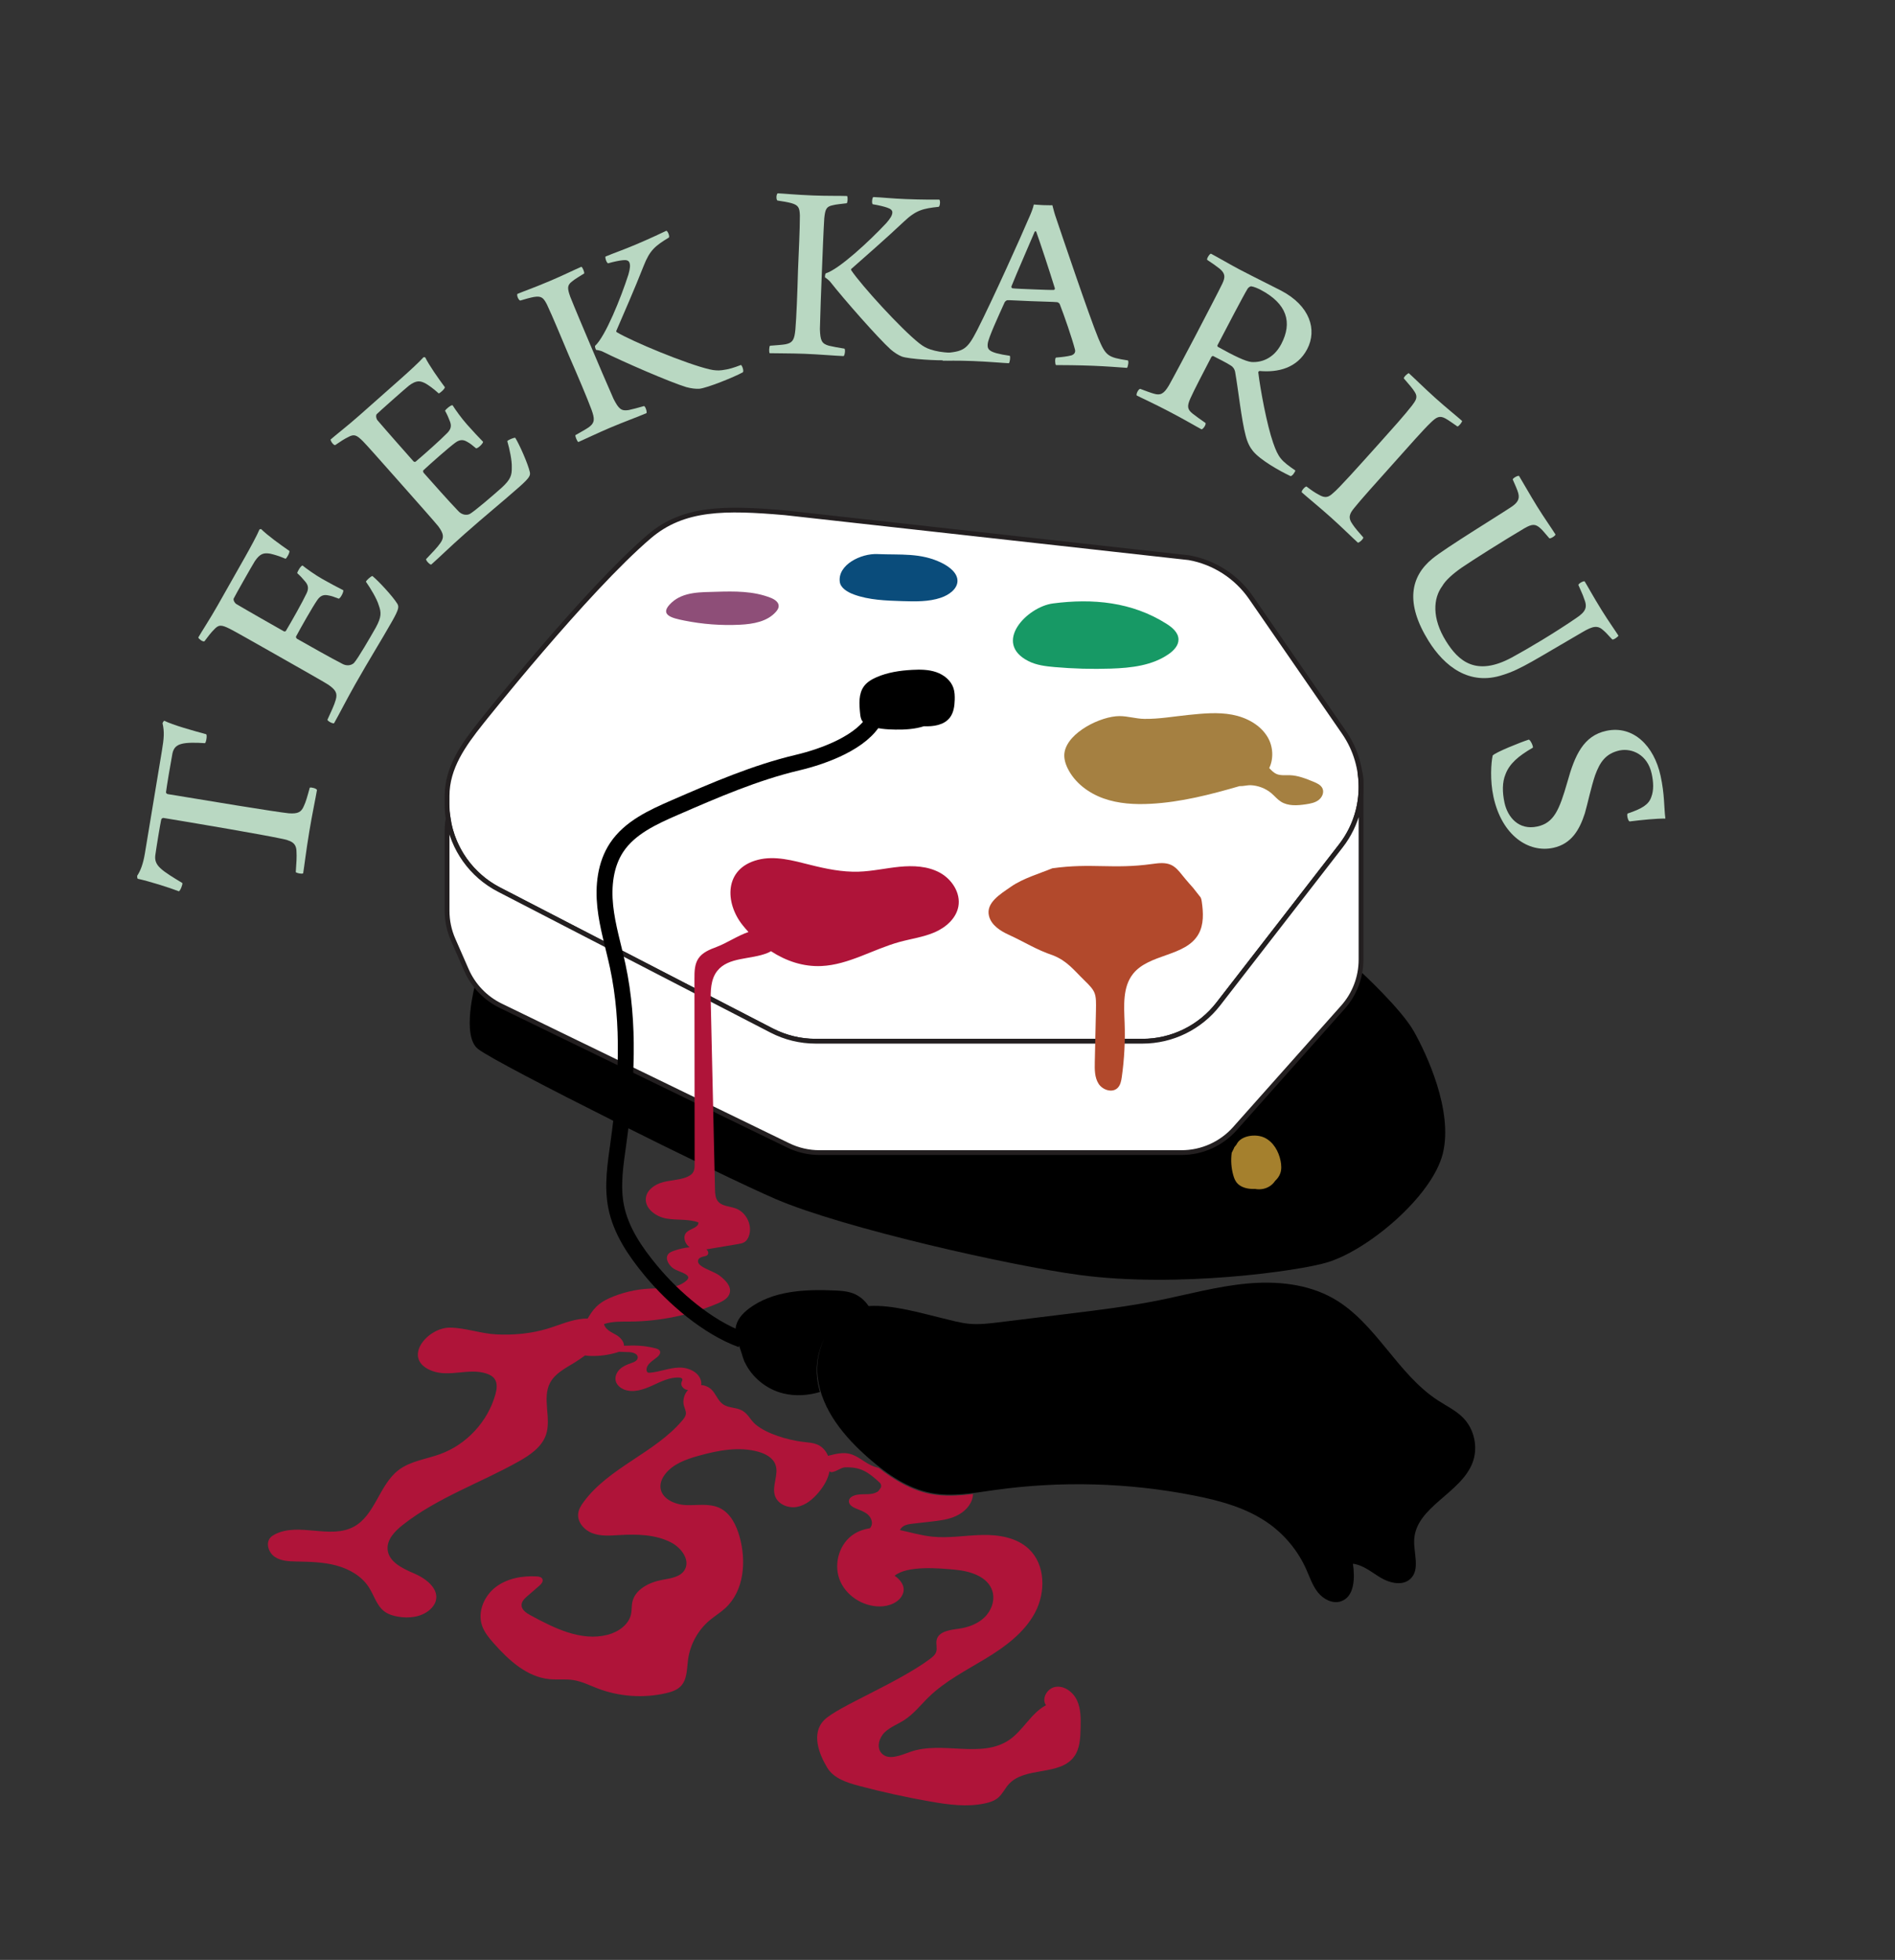 <?xml version="1.0" encoding="UTF-8" standalone="no"?>
<svg
   xmlns:dc="http://purl.org/dc/elements/1.1/"
   xmlns:cc="http://creativecommons.org/ns#"
   xmlns:rdf="http://www.w3.org/1999/02/22-rdf-syntax-ns#"
   xmlns:svg="http://www.w3.org/2000/svg"
   xmlns="http://www.w3.org/2000/svg"
   xmlns:sodipodi="http://sodipodi.sourceforge.net/DTD/sodipodi-0.dtd"
   xmlns:inkscape="http://www.inkscape.org/namespaces/inkscape"
   version="1.1"
   id="svg2"
   xml:space="preserve"
   width="1587.4"
   height="1641.307"
   viewBox="0 0 1587.4 1641.307"
   sodipodi:docname="Teekkarius-152.svg"
   inkscape:version="1.0.2-2 (e86c870879, 2021-01-15)"><rect x="0" y="0" width="1587.4" height="1641.307" fill="#333333" stroke="none"/><defs
     id="defs6"><clipPath
       clipPathUnits="userSpaceOnUse"
       id="clipPath18"><path
         d="M 0,1230.982 H 1190.551 V 0 H 0 Z"
         id="path16" /></clipPath></defs><sodipodi:namedview
     pagecolor="#002626"
     bordercolor="#666666"
     borderopacity="1"
     objecttolerance="10"
     gridtolerance="10"
     guidetolerance="10"
     inkscape:pageopacity="0"
     inkscape:pageshadow="2"
     inkscape:window-width="2560"
     inkscape:window-height="1377"
     id="namedview4"
     showgrid="false"
     inkscape:zoom="0.61414484"
     inkscape:cx="799.12375"
     inkscape:cy="830.37581"
     inkscape:window-x="1072"
     inkscape:window-y="43"
     inkscape:window-maximized="1"
     inkscape:current-layer="g10"
     inkscape:document-rotation="0" /><g
     id="g10"
     inkscape:groupmode="layer"
     inkscape:label="TPV_logot_VALMIIT"
     transform="matrix(1.333,0,0,-1.333,0,1641.307)"><g
       id="g12"><g
         id="g14"
         clip-path="url(#clipPath18)"><g
           id="g20"
           transform="translate(888.375,583.551)"><path
             d="m 0,0 c -8.07,14.211 -33.656,37.699 -33.656,37.699 l -0.005,-0.003 c -1.354,-8.395 -5.062,-16.288 -10.78,-22.713 l -67.897,-76.291 c -8.524,-9.578 -20.735,-15.057 -33.557,-15.057 h -227.491 c -6.798,0 -13.507,1.543 -19.622,4.512 l -180.693,87.744 c -6.38,3.098 -11.88,7.644 -16.116,13.209 0,0 -8.675,-32.094 1.801,-40.345 12.28,-9.672 152.564,-79.484 187.252,-94.367 42.212,-18.111 146.971,-41.769 190.866,-47.646 61.625,-8.251 137.51,2.513 155.42,7.87 25.963,7.765 66.277,41.738 72.82,68.552 C 24.885,-50.023 8.07,-14.211 0,0"
             style="fill:#000000;fill-opacity:1;fill-rule:nonzero;stroke:none"
             id="path22" /></g><g
           id="g24"
           transform="translate(302.359,777.373)"><path
             d="m 0,0 c 0,0 65.749,82.82 105.678,116.892 21.51,18.355 47.661,18.146 85.314,14.885 l 253.891,-28.246 c 15.791,-2.853 29.794,-11.88 38.912,-25.085 l 58.462,-84.669 c 14.939,-21.636 14.142,-50.456 -1.969,-71.233 l -77.075,-99.4 c -11.425,-14.735 -29.022,-23.357 -47.666,-23.357 H 210.22 c -9.636,0 -19.132,2.309 -27.692,6.733 l -171.315,88.534 c -20.039,10.356 -32.625,31.028 -32.625,53.585 v 5.267 C -21.412,-28.325 -11.088,-13.951 0,0"
             style="fill:#ffffff;fill-opacity:1;fill-rule:nonzero;stroke:none"
             id="path26" /></g><g
           id="g28"
           transform="translate(302.359,777.373)"><path
             d="m 0,0 c 0,0 65.749,82.82 105.678,116.892 21.51,18.355 47.661,18.146 85.314,14.885 l 253.891,-28.246 c 15.791,-2.853 29.794,-11.88 38.912,-25.085 l 58.462,-84.669 c 14.939,-21.636 14.142,-50.456 -1.969,-71.233 l -77.075,-99.4 c -11.425,-14.735 -29.022,-23.357 -47.666,-23.357 H 210.22 c -9.636,0 -19.132,2.309 -27.692,6.733 l -171.315,88.534 c -20.039,10.356 -32.625,31.028 -32.625,53.585 v 5.267 C -21.412,-28.325 -11.088,-13.951 0,0 Z"
             style="fill:none;stroke:#231f20;stroke-width:3;stroke-linecap:butt;stroke-linejoin:miter;stroke-miterlimit:10;stroke-dasharray:none;stroke-opacity:1"
             id="path30" /></g><g
           id="g32"
           transform="translate(919.644,340.391)"><path
             d="m 0,0 c -4.506,4.678 -10.52,7.534 -15.967,11.071 -25.826,16.768 -39.042,48.923 -65.823,64.119 -16.33,9.266 -35.97,11.06 -54.662,9.29 -18.693,-1.77 -36.886,-6.853 -55.295,-10.548 -18.738,-3.762 -37.73,-6.09 -56.7,-8.415 -14.534,-1.781 -29.068,-3.562 -43.602,-5.343 -6.012,-0.737 -12.075,-1.475 -18.11,-0.962 -5.956,0.506 -11.731,2.218 -17.547,3.599 -11.85,2.815 -31.252,8.647 -46.09,7.566 -2.433,3.601 -5.77,6.495 -9.882,8.021 -3.686,1.368 -7.68,1.613 -11.608,1.786 -18.707,0.821 -38.882,-0.148 -53.81,-11.453 -4.025,-3.049 -7.723,-7.166 -8.26,-12.187 -0.354,-3.302 0.704,-6.573 1.748,-9.725 0.721,-2.178 1.443,-4.357 2.164,-6.535 0.331,-1.281 0.748,-2.536 1.245,-3.761 0.22,-0.663 0.439,-1.326 0.659,-1.989 l -0.233,0.986 c 4.372,-9.779 13.805,-17.461 24.379,-20.028 7.607,-1.846 15.543,-1.328 23.054,0.909 -0.832,2.857 -1.45,5.785 -1.807,8.788 -0.976,8.194 0.675,17.138 4.536,24.872 -3.641,-7.588 -5.18,-16.272 -4.23,-24.246 2.45,-20.588 16.829,-37.762 32.491,-51.347 11.352,-9.845 24.222,-18.755 38.985,-21.554 13.18,-2.499 26.714,0.066 40,1.922 41.441,5.792 83.846,4.622 124.906,-3.445 16.699,-3.281 33.596,-7.886 47.414,-17.822 10.021,-7.205 18.096,-17.088 23.161,-28.343 2.264,-5.032 3.989,-10.418 7.432,-14.73 3.442,-4.312 9.257,-7.365 14.486,-5.604 8.542,2.877 8.851,14.694 7.516,23.608 6.598,-0.789 11.908,-5.531 17.643,-8.889 5.734,-3.358 13.728,-5.14 18.533,-0.551 6.132,5.858 1.932,15.986 2.324,24.457 0.96,20.73 29.314,29.087 36.681,48.487 C 9.299,-18.599 6.974,-7.239 0,0"
             style="fill:#000000;fill-opacity:1;fill-rule:nonzero;stroke:none"
             id="path34" /></g><g
           id="g36"
           transform="translate(831.114,735.866)"><path
             d="m 0,0 c -0.958,2.249 -3.432,3.376 -5.695,4.302 -4.795,1.963 -9.719,3.955 -14.898,4.116 -2.865,0.088 -5.881,-0.364 -8.487,0.829 -1.751,0.802 -3.072,2.238 -4.422,3.642 2.826,5.856 2.458,13.433 -0.864,19.202 -4.566,7.931 -13.421,12.639 -22.414,14.336 -8.993,1.697 -18.249,0.782 -27.354,-0.138 -9.195,-0.929 -18.672,-2.643 -27.923,-2.496 -5.271,0.084 -10.399,1.776 -15.645,1.751 -11.55,-0.056 -32.097,-10.042 -34.408,-22.568 -0.642,-3.483 0.38,-7.081 1.937,-10.262 4.409,-9.009 13.035,-15.484 22.477,-18.866 9.443,-3.383 19.68,-3.936 29.696,-3.401 18.987,1.014 37.541,5.787 55.817,11.1 2.271,-0.104 5.137,0.661 6.843,0.594 4.827,-0.191 9.618,-1.993 13.288,-5.151 1.98,-1.703 3.661,-3.774 5.861,-5.18 4.548,-2.908 10.405,-2.472 15.743,-1.671 2.752,0.413 5.602,0.94 7.85,2.581 C -0.351,-5.64 1.091,-2.56 0,0"
             style="fill:#a58041;fill-opacity:1;fill-rule:nonzero;stroke:none"
             id="path38" /></g><g
           id="g40"
           transform="translate(733.004,839.431)"><path
             d="m 0,0 c 3.679,-2.324 7.564,-5.572 7.58,-9.924 0.014,-3.757 -2.93,-6.852 -6,-9.02 -10.387,-7.334 -23.727,-8.818 -36.435,-9.242 -11.829,-0.394 -23.681,-0.07 -35.47,0.969 -5.599,0.493 -11.32,1.186 -16.34,3.713 -22.71,11.432 -1.063,34.12 15.383,36.261 C -46.32,16.008 -21.741,13.733 0,0"
             style="fill:#179965;fill-opacity:1;fill-rule:nonzero;stroke:none"
             id="path42" /></g><g
           id="g44"
           transform="translate(484.361,855.704)"><path
             d="M 0,0 C 2.384,-0.949 5.043,-2.652 4.977,-5.217 4.944,-6.512 4.184,-7.673 3.34,-8.655 c -5.395,-6.282 -14.419,-7.826 -22.689,-8.237 -11.728,-0.583 -23.529,0.304 -35.04,2.628 -7.723,1.559 -16.394,3.525 -7.853,11.345 7.513,6.878 18.442,6.431 27.93,6.728 C -22.807,4.17 -10.877,4.328 0,0"
             style="fill:#8e4e78;fill-opacity:1;fill-rule:nonzero;stroke:none"
             id="path46" /></g><g
           id="g48"
           transform="translate(591.739,877.678)"><path
             d="m 0,0 c 5.109,-2.508 10.155,-6.546 9.945,-11.595 -0.2,-4.816 -5.208,-8.529 -10.425,-10.308 -7.635,-2.603 -16.121,-2.386 -24.331,-2.131 -10.271,0.319 -20.811,0.687 -30.269,4.139 -4.168,1.52 -8.464,4.159 -8.939,8.025 -1.306,10.633 13.223,17.86 23.683,17.393 C -25.943,4.879 -13.213,6.486 0,0"
             style="fill:#0a4c7b;fill-opacity:1;fill-rule:nonzero;stroke:none"
             id="path50" /></g><g
           id="g52"
           transform="translate(599.162,799.034)"><path
             d="m 0,0 c -1.602,4.82 -5.997,8.326 -10.799,9.984 -4.801,1.657 -10,1.709 -15.072,1.439 -7.683,-0.41 -15.434,-1.548 -22.484,-4.629 -3.01,-1.314 -5.953,-3.05 -7.892,-5.7 -3.425,-4.683 -3.006,-11.046 -2.438,-16.819 0.17,-1.728 0.371,-3.541 1.37,-4.961 0.914,-1.297 2.377,-2.089 3.841,-2.701 5.342,-2.231 11.256,-2.624 17.045,-2.715 5.948,-0.093 12.289,0.292 17.903,2.106 5.957,-0.276 12.639,0.706 16.266,5.423 2.389,3.108 2.946,7.232 3.059,11.151 C 0.871,-4.922 0.789,-2.374 0,0"
             style="fill:#000000;fill-opacity:1;fill-rule:nonzero;stroke:none"
             id="path54" /></g><g
           id="g56"
           transform="translate(854.621,745.829)"><path
             d="m 0,0 c 2.386,-15.934 -1.634,-32.578 -11.973,-45.912 l -77.075,-99.4 c -11.425,-14.735 -29.022,-23.357 -47.667,-23.357 h -205.327 c -9.636,0 -19.131,2.309 -27.692,6.733 l -171.315,88.534 c -17.349,8.966 -29.104,25.665 -31.95,44.625 -0.444,-2.539 -0.675,-5.125 -0.675,-7.732 v -50.243 c 0,-6.208 1.287,-12.349 3.779,-18.035 l 8.428,-19.226 c 4.287,-9.778 11.916,-17.71 21.52,-22.374 l 180.693,-87.744 c 6.115,-2.97 12.824,-4.512 19.622,-4.512 h 227.491 c 12.822,0 25.033,5.479 33.557,15.057 l 67.897,76.291 c 7.32,8.226 11.364,18.853 11.364,29.865 V -5.922 C 0.677,-3.301 0.444,-1.406 0,0"
             style="fill:#ffffff;fill-opacity:1;fill-rule:nonzero;stroke:none"
             id="path58" /></g><g
           id="g60"
           transform="translate(854.621,745.829)"><path
             d="m 0,0 c 2.386,-15.934 -1.634,-32.578 -11.973,-45.912 l -77.075,-99.4 c -11.425,-14.735 -29.022,-23.357 -47.667,-23.357 h -205.327 c -9.636,0 -19.131,2.309 -27.692,6.733 l -171.315,88.534 c -17.349,8.966 -29.104,25.665 -31.95,44.625 -0.444,-2.539 -0.675,-5.125 -0.675,-7.732 v -50.243 c 0,-6.208 1.287,-12.349 3.779,-18.035 l 8.428,-19.226 c 4.287,-9.778 11.916,-17.71 21.52,-22.374 l 180.693,-87.744 c 6.115,-2.97 12.824,-4.512 19.622,-4.512 h 227.491 c 12.822,0 25.033,5.479 33.557,15.057 l 67.897,76.291 c 7.32,8.226 11.364,18.853 11.364,29.865 V -5.922 C 0.677,-3.301 0.444,-1.406 0,0 Z"
             style="fill:none;stroke:#231f20;stroke-width:3;stroke-linecap:butt;stroke-linejoin:miter;stroke-miterlimit:10;stroke-dasharray:none;stroke-opacity:1"
             id="path62" /></g><g
           id="g64"
           transform="translate(676.87,162.918)"><path
             d="m 0,0 c -2.427,5.36 -8.159,9.711 -13.927,8.553 -4.955,-0.995 -8.575,-7.351 -5.626,-11.456 -9.437,-5.008 -14.355,-15.889 -23.208,-21.868 -17.497,-11.818 -42.063,-0.392 -61.977,-7.41 -6.128,-2.16 -13.891,-5.684 -18.208,-0.827 -3.245,3.649 -1.474,9.698 2.041,13.087 3.516,3.388 8.285,5.096 12.383,7.752 5.916,3.835 10.306,9.555 15.364,14.466 10.304,10.004 23.332,16.608 35.616,24.049 12.284,7.441 24.407,16.31 31.141,28.995 6.734,12.685 6.54,30.04 -3.904,39.898 -7.602,7.176 -18.812,9.025 -29.264,8.813 -10.452,-0.213 -20.906,-2.136 -31.306,-1.082 -6.929,0.702 -13.645,2.701 -20.458,4.156 0.464,0.984 1.251,1.854 2.179,2.429 1.799,1.114 3.98,1.379 6.084,1.618 3.675,0.417 7.351,0.834 11.027,1.251 5.487,0.623 11.084,1.275 16.094,3.599 5.01,2.324 9.421,6.652 10.368,12.092 0.098,0.561 0.15,1.118 0.171,1.672 -8.868,-1.111 -17.755,-1.681 -26.487,-0.026 -12.116,2.298 -22.955,8.712 -32.727,16.38 -1.761,0.425 -3.48,1.01 -5.133,1.818 -4.543,2.221 -8.4,5.966 -13.325,7.117 -4.221,0.987 -8.62,-0.082 -12.822,-1.146 -0.203,-0.052 -0.408,-0.109 -0.612,-0.173 -1.206,2.905 -3.254,5.397 -6.065,6.787 -3.029,1.497 -6.523,1.602 -9.876,2.019 -9.147,1.138 -22.474,4.889 -29.663,10.982 -3.2,2.713 -4.431,6.347 -8.18,8.566 -3.891,2.304 -8.93,1.45 -12.63,4.356 -2.96,2.327 -4.133,6.304 -6.828,8.932 -1.753,1.709 -4.14,2.676 -6.578,2.847 0.253,0.56 0.238,1.203 0.152,1.811 -0.862,6.084 -7.953,9.368 -14.095,9.165 -6.141,-0.204 -11.997,-2.715 -18.119,-3.243 -0.49,-0.042 -1.018,-0.063 -1.437,0.197 -0.55,0.341 -0.733,1.062 -0.727,1.709 0.034,3.635 4.004,5.675 6.803,7.995 1.14,0.946 2.228,2.466 1.576,3.797 -0.449,0.917 -1.536,1.297 -2.523,1.563 -5.792,1.558 -11.732,2.048 -17.709,1.732 -0.246,-0.013 -1.153,0.007 -2.339,-0.009 0.094,2.54 -2.273,5.253 -4.727,6.666 -3.112,1.792 -6.997,3.418 -7.805,6.917 5.135,1.766 10.706,1.523 16.136,1.565 18.953,0.144 37.869,4.046 55.332,11.414 3.229,1.362 6.783,3.278 7.574,6.692 0.992,4.285 -2.883,8.009 -6.359,10.703 -4.442,3.442 -15.646,5.671 -13.326,10.326 1.77,2.57 5.866,1.012 6.152,3.877 0.016,0.994 -0.459,1.772 -1.194,2.363 0.695,0.1 1.387,0.209 2.068,0.324 l 17.998,3.039 c 1.308,0.221 2.651,0.454 3.786,1.142 1.655,1.003 2.636,2.845 3.141,4.713 1.774,6.566 -2.164,14.164 -8.553,16.499 -3.868,1.413 -8.704,1.309 -11.233,4.559 -1.602,2.058 -1.728,4.865 -1.787,7.473 -0.888,39.247 -1.776,78.494 -2.663,117.742 -0.153,6.733 -0.118,14.065 4.031,19.371 7.031,8.993 21.012,7.026 31.586,11.325 0.766,0.312 1.524,0.677 2.216,1.128 9.417,-6.143 20.265,-9.861 31.753,-9.319 17.155,0.81 32.475,10.578 49.037,15.125 7.375,2.025 15.076,3.034 22.094,6.073 7.019,3.04 13.519,8.703 14.892,16.227 1.552,8.506 -4.103,17.135 -11.706,21.254 -7.603,4.12 -16.682,4.513 -25.288,3.672 -8.606,-0.841 -17.101,-2.816 -25.743,-3.081 -10.271,-0.316 -20.457,1.792 -30.422,4.297 -10.802,2.717 -22.103,5.927 -32.888,3.143 -21.27,-5.49 -20.73,-26.976 -9.591,-40.967 1.188,-1.491 2.436,-2.948 3.737,-4.364 -6.61,-2.223 -13.66,-6.987 -20.023,-9.373 -4.327,-1.622 -8.941,-3.465 -11.488,-7.322 -2.369,-3.588 -2.444,-8.168 -2.44,-12.468 0.04,-38.892 0.08,-77.785 0.12,-116.677 0.002,-1.643 -0.014,-3.361 -0.781,-4.814 -0.944,-1.789 -2.857,-2.846 -4.76,-3.533 -4.698,-1.697 -9.834,-1.736 -14.646,-3.076 -4.812,-1.341 -9.693,-4.634 -10.43,-9.575 -1.003,-6.718 6.132,-11.981 12.819,-13.177 6.687,-1.196 13.782,-0.109 20.167,-2.426 0.115,-3.422 -5.079,-3.817 -7.483,-6.255 -2.573,-2.61 -1.059,-7.246 1.973,-9.36 -3.518,-0.35 -6.993,-1.142 -10.307,-2.374 -1.109,-0.412 -2.242,-0.901 -3.018,-1.794 -2.454,-2.823 0.206,-7.242 3.331,-9.299 3.125,-2.056 11.841,-3.643 8.3,-7.183 -5.949,-5.62 -15.192,-4.941 -23.367,-5.323 -8.828,-0.413 -17.575,-2.503 -25.637,-6.125 -6.842,-3.073 -10.01,-6.842 -13.391,-12.728 -0.974,0.032 -1.952,0.005 -2.914,-0.078 -7.641,-0.653 -14.765,-3.946 -22.101,-6.18 -10.413,-3.171 -21.363,-4.178 -32.209,-3.671 -9.789,0.457 -19.578,4.158 -29.227,4.267 -14.501,0.163 -30.802,-19.842 -11.266,-27.206 5.382,-2.028 11.342,-1.55 17.066,-0.989 5.725,0.56 11.653,1.152 17.106,-0.677 1.998,-0.67 3.967,-1.725 5.145,-3.471 1.841,-2.73 1.316,-6.378 0.438,-9.551 -4.717,-17.043 -18.028,-31.468 -34.638,-37.537 -8.86,-3.237 -18.78,-4.353 -26.269,-10.089 -12.156,-9.313 -14.665,-28.375 -28.165,-35.603 -14.834,-7.943 -34.546,2.977 -49.497,-4.743 -1.047,-0.541 -2.066,-1.18 -2.85,-2.06 -3.119,-3.504 -1.118,-9.487 2.776,-12.103 3.894,-2.616 8.874,-2.807 13.564,-2.902 8.407,-0.17 16.913,-0.324 25.036,-2.496 8.123,-2.173 15.957,-6.611 20.511,-13.679 3.301,-5.123 4.93,-11.597 9.817,-15.237 2.4,-1.788 5.354,-2.679 8.3,-3.206 7.034,-1.258 14.897,-0.382 20.251,4.35 1.694,1.497 3.107,3.387 3.7,5.567 2.082,7.662 -6.136,13.973 -13.427,17.114 -7.292,3.141 -16.108,7.162 -16.845,15.067 -0.581,6.245 4.447,11.5 9.368,15.389 21.79,17.218 48.716,26.369 72.935,39.961 7.145,4.009 14.549,9 17.204,16.75 3.575,10.44 -2.579,22.845 2.544,32.619 3.144,5.998 9.671,9.232 15.437,12.785 2.249,1.386 4.433,2.879 6.549,4.462 1.273,-0.206 2.574,-0.293 3.86,-0.32 5.361,-0.114 10.739,0.595 15.888,2.093 0.53,0.154 1.068,0.329 1.586,0.542 2.065,-0.071 4.13,-0.142 6.194,-0.212 2.467,-0.084 5.762,-1.012 5.608,-3.476 -0.117,-1.896 -2.296,-2.834 -4.098,-3.438 -2.565,-0.86 -5.138,-1.926 -7.11,-3.779 -1.971,-1.853 -3.247,-4.645 -2.662,-7.286 0.596,-2.688 2.979,-4.683 5.565,-5.626 5.651,-2.061 11.914,0.065 17.388,2.559 5.473,2.495 11.114,5.448 17.115,5.039 0.722,-0.049 1.58,-0.254 1.816,-0.938 0.225,-0.65 -0.253,-1.306 -0.494,-1.95 -0.78,-2.091 1.187,-4.386 3.376,-4.817 0.233,-0.045 0.466,-0.069 0.698,-0.088 -2.457,-2.646 -3.532,-6.598 -2.521,-10.086 0.469,-1.617 1.34,-3.193 1.184,-4.869 -0.145,-1.555 -1.152,-2.88 -2.16,-4.073 -17.399,-20.602 -46.104,-29.551 -62.076,-51.277 -1.59,-2.163 -3.073,-4.532 -3.418,-7.193 -0.717,-5.528 3.836,-10.62 9.07,-12.535 5.234,-1.914 10.992,-1.446 16.556,-1.121 11.256,0.656 23.085,0.489 33.04,-4.803 6.24,-3.318 11.825,-10.955 8.223,-17.036 -2.696,-4.553 -8.8,-5.318 -14.005,-6.272 -8.267,-1.515 -17.328,-5.994 -18.939,-14.243 -0.453,-2.319 -0.253,-4.727 -0.7,-7.047 -1.33,-6.899 -8.1,-11.534 -14.908,-13.272 -16.532,-4.22 -33.388,4.185 -48.383,12.325 -2.634,1.43 -5.633,3.453 -5.571,6.449 0.048,2.29 1.919,4.072 3.651,5.571 2.486,2.153 4.972,4.305 7.458,6.457 1.283,1.111 2.697,2.743 1.994,4.288 -0.579,1.272 -2.228,1.563 -3.624,1.636 -9.086,0.479 -18.637,-1.245 -25.839,-6.805 -7.203,-5.56 -11.41,-15.519 -8.459,-24.126 1.437,-4.193 4.349,-7.696 7.281,-11.02 9.433,-10.698 20.899,-21.233 35.095,-22.61 4.981,-0.484 10.045,0.21 14.988,-0.567 5.328,-0.837 10.224,-3.331 15.263,-5.255 13.606,-5.194 28.762,-6.249 42.956,-2.989 3.399,0.78 6.903,1.896 9.317,4.413 4.059,4.232 3.771,10.824 4.545,16.638 1.269,9.54 6.212,18.543 13.58,24.735 3.171,2.665 6.757,4.818 9.81,7.617 11.85,10.865 13.348,29.428 8.999,44.906 -2.046,7.284 -5.716,14.823 -12.556,18.055 -6.479,3.063 -14.068,1.506 -21.229,1.804 -7.161,0.298 -15.567,4.163 -15.947,11.319 -0.158,2.952 1.17,5.815 2.98,8.152 5.022,6.485 13.314,9.377 21.218,11.567 12.134,3.362 25.081,5.841 37.219,2.492 4.497,-1.242 9.165,-3.67 10.821,-8.032 2.363,-6.226 -2.413,-13.424 -0.244,-19.722 1.828,-5.308 8.299,-7.946 13.817,-6.912 5.519,1.034 10.098,4.904 13.682,9.226 3.185,3.84 5.858,8.313 6.759,13.181 0.109,-0.106 0.203,-0.208 0.319,-0.317 2.018,-1.213 6.84,2.659 9.193,2.747 10.051,0.377 14.77,-2.864 22.136,-9.712 0.603,-0.56 0.99,-1.704 0.711,-2.702 -0.123,-0.441 -1.673,-2.608 -2.067,-2.842 -4.076,-2.422 -7.987,-1.193 -12.674,-1.91 -2.405,-0.368 -5.281,-1.535 -5.442,-3.962 -0.15,-2.279 2.236,-3.824 4.351,-4.688 2.623,-1.071 5.412,-1.954 7.54,-3.825 2.127,-1.872 3.392,-5.115 2.025,-7.596 -0.207,-0.375 -0.47,-0.703 -0.754,-1.015 -3.521,-0.56 -6.898,-1.685 -9.924,-3.6 -9.122,-5.777 -12.94,-18.393 -9.15,-28.503 3.791,-10.111 14.449,-17.015 25.246,-17.019 5.949,-0.002 12.576,2.548 14.653,8.122 1.71,4.586 -1.764,8.834 -5.254,11.165 8.062,6.607 28.357,4.713 38.31,3.759 9.392,-0.901 20.254,-4.319 23.097,-13.316 1.829,-5.788 -0.553,-12.357 -4.914,-16.579 -4.363,-4.222 -10.39,-6.359 -16.404,-7.181 -5.452,-0.744 -12.516,-1.676 -13.689,-7.051 -0.531,-2.437 0.502,-5.064 -0.27,-7.436 -0.64,-1.967 -2.383,-3.338 -4.045,-4.57 -20.545,-15.222 -57.953,-29.902 -66.3,-38.249 -8.347,-8.347 -3.382,-21.242 1.85,-29.94 4.023,-6.688 12.224,-9.374 19.766,-11.378 14.847,-3.944 29.864,-7.248 44.995,-9.899 11.396,-1.996 23.157,-3.615 34.463,-1.157 2.913,0.634 5.852,1.579 8.137,3.495 2.769,2.323 4.276,5.807 6.693,8.494 10.156,11.29 31.922,5.066 41.002,17.237 3.741,5.014 4.031,11.718 4.174,17.973 C 2.337,-11.472 2.426,-5.36 0,0"
             style="fill:#af1439;fill-opacity:1;fill-rule:nonzero;stroke:none"
             id="path66" /></g><g
           id="g68"
           transform="translate(549.926,780.14)"><path
             d="m 0,0 c -7.697,-15.055 -32.16,-24.022 -48.614,-27.914 -26.707,-6.316 -52.04,-17.31 -77.209,-28.249 -13.778,-5.988 -28.321,-12.601 -36.615,-25.126 -7.069,-10.676 -8.486,-24.23 -7.146,-36.964 1.34,-12.735 5.188,-25.051 7.862,-37.574 7.769,-36.393 5.541,-74.204 0.424,-111.063 -1.835,-13.222 -4.033,-26.716 -1.486,-39.819 2.945,-15.15 11.981,-28.386 21.818,-40.279 14.326,-17.321 35.802,-35.745 56.917,-43.455"
             style="fill:none;stroke:#000000;stroke-width:10;stroke-linecap:butt;stroke-linejoin:miter;stroke-miterlimit:10;stroke-dasharray:none;stroke-opacity:1"
             id="path70" /></g><g
           id="g72"
           transform="translate(804.743,501.974)"><path
             d="m 0,0 c -1.194,5.996 -4.541,11.901 -10.047,14.56 -5.505,2.658 -14.904,1.431 -17.553,-4.079 -0.429,-0.892 -1.513,-1.558 -1.702,-2.524 l -1.413,-2.853 c -0.643,-4.687 -0.309,-9.506 0.974,-14.059 0.458,-1.627 1.052,-3.251 2.09,-4.585 1.996,-2.568 5.359,-3.704 8.597,-4.01 0.988,-0.093 1.982,-0.096 2.976,-0.053 3.393,-0.691 7.102,0.048 9.89,2.131 1.084,0.81 2.007,1.808 2.763,2.923 1.413,1.325 2.589,2.91 3.23,4.729 C 0.683,-5.33 0.516,-2.588 0,0"
             style="fill:#a5802d;fill-opacity:1;fill-rule:nonzero;stroke:none"
             id="path74" /></g><g
           id="g76"
           transform="translate(755.183,664.984)"><path
             d="M 0,0 C -0.177,1.2 -0.421,2.496 -1.318,3.312 L -5.4,8.501 c 0,0 -4.058,4.497 -6.905,8.068 -1.947,2.44 -3.992,4.961 -6.808,6.306 -3.64,1.738 -7.905,1.221 -11.899,0.665 -24.965,-3.474 -37.919,0.746 -62.884,-2.728 -7.862,-3.261 -18.318,-6.267 -25.828,-11.468 -6.998,-4.846 -15.999,-10.22 -13.956,-18.483 1.435,-5.803 7.134,-9.416 12.573,-11.894 10.079,-4.592 16.98,-9.256 27.664,-12.854 8.977,-3.564 13.14,-9.336 19.671,-15.679 7.362,-7.152 7.529,-8.257 7.293,-19.404 -0.225,-10.67 -0.48,-21.338 -0.72,-32.007 -0.105,-4.66 -0.128,-9.631 2.379,-13.56 2.507,-3.93 8.564,-5.922 11.917,-2.684 1.825,1.763 2.324,4.457 2.679,6.97 1.59,11.257 2.182,22.656 1.766,34.017 -0.389,10.637 -1.324,22.418 5.301,30.748 10.164,12.78 32.999,10.7 41.093,24.881 C 1.424,-14.494 1.028,-6.961 0,0"
             style="fill:#b2492c;fill-opacity:1;fill-rule:nonzero;stroke:none"
             id="path78" /></g></g></g><g
       aria-label="T"
       transform="matrix(0.164,0.989,0.906,-0.15,185.454,655.128)"
       id="text82"
       style="font-variant:normal;font-weight:normal;font-stretch:normal;font-size:176.493px;font-family:'Arno Pro';-inkscape-font-specification:ArnoPro-Regular;writing-mode:lr-tb;fill:#b9d8c2;fill-opacity:1;fill-rule:nonzero;stroke:none"><path
         d="M 81.54,-4.589 C 75.363,-5.295 72.362,-5.648 69.538,-6.53 65.479,-7.589 64.067,-9.707 63.537,-15.884 63.008,-24.886 63.008,-73.774 63.008,-99.719 c 0,-0.529 0.353,-1.235 0.882,-1.412 4.059,-0.176 16.414,-0.176 24.709,0 3.353,0.176 5.471,1.588 6.883,5.118 1.412,3.353 2.294,9.531 2.824,15.708 0.529,0.706 5.118,0.706 5.648,-0.176 0.882,-9.531 2.294,-23.65 4.059,-29.827 -0.176,-0.353 -1.235,-0.882 -1.765,-0.882 -5.118,2.294 -9.001,2.647 -17.12,2.647 H 23.827 c -6.53,0 -11.119,-1.059 -14.296,-2.647 -0.353,-0.176 -1.941,0.353 -1.941,0.706 -0.353,7.589 -2.118,21.709 -3.53,29.121 0.353,0.882 4.765,1.941 5.471,1.412 2.471,-6.707 4.765,-13.06 6.883,-16.414 2.118,-3.53 4.412,-4.765 7.413,-4.942 6.707,-0.176 19.767,-0.176 22.768,0 0.529,0 1.235,0.706 1.235,1.412 0,29.298 -0.176,67.067 -0.706,80.834 -0.176,8.119 -1.059,11.649 -6.707,12.707 -2.647,0.706 -7.06,1.235 -12.531,1.765 -0.529,0.706 -0.706,4.236 0,5.118 C 32.475,0.529 41.476,0 54.536,0 65.302,0 75.715,0.529 80.834,0.529 81.716,0.176 82.069,-3.706 81.54,-4.589 Z"
         style="fill:#b9d8c2;fill-opacity:1"
         id="path884" /></g><g
       aria-label="E"
       transform="matrix(0.503,0.888,0.813,-0.461,208.544,775.465)"
       id="text86"
       style="font-variant:normal;font-weight:normal;font-stretch:normal;font-size:173.377px;font-family:'Arno Pro';-inkscape-font-specification:ArnoPro-Regular;writing-mode:lr-tb;fill:#b9d8c2;fill-opacity:1;fill-rule:nonzero;stroke:none"><path
         d="m 6.415,-102.466 c 3.988,0.52 6.935,1.04 9.189,1.734 4.161,1.04 4.855,2.601 5.201,8.842 0.173,3.121 0.173,18.551 0.173,34.329 0,19.592 0,38.663 -0.173,41.957 -0.52,6.068 -1.734,8.322 -5.895,9.362 C 11.79,-5.375 7.108,-5.028 1.734,-4.508 1.04,-3.641 1.214,0 1.907,0.52 9.016,0.52 17.684,0 29.301,0 c 18.031,0 30.514,0.694 45.078,0.694 8.669,0 9.709,-0.867 10.749,-2.774 2.601,-5.201 6.415,-18.378 7.282,-23.753 -0.694,-0.867 -4.161,-2.081 -5.028,-1.907 -2.254,5.201 -5.895,12.136 -8.669,15.257 -3.121,3.988 -5.375,5.548 -12.83,5.721 -7.108,0 -22.192,-0.173 -25.66,-1.04 -2.081,-0.694 -3.988,-3.121 -3.988,-6.588 -0.347,-8.322 -0.347,-26.7 -0.347,-34.675 0,-0.52 0.52,-1.387 0.867,-1.387 6.415,-0.173 20.805,-0.173 26.007,0.347 3.988,0.347 5.201,2.601 5.895,5.028 0.694,2.081 0.867,3.468 1.387,7.108 0.867,0.867 5.028,0.694 5.895,-0.173 -0.173,-4.334 -0.347,-9.362 -0.347,-15.777 0,-6.068 0.694,-12.83 1.214,-16.297 -0.694,-0.867 -4.681,-1.04 -5.721,-0.52 -0.52,2.601 -1.214,5.028 -1.907,6.935 -0.867,2.774 -2.081,4.855 -5.895,5.201 -6.242,0.52 -19.592,0.52 -26.527,0.347 -0.52,0 -0.867,-0.694 -0.867,-1.214 0,-7.802 0,-27.047 0.173,-36.756 0,-0.867 0.867,-2.947 2.081,-3.294 2.254,-0.173 23.233,-0.173 26.527,0 5.721,0.52 7.282,2.427 8.669,6.588 0.694,2.601 1.387,5.548 1.907,10.576 0.52,0.52 4.681,0.52 5.375,-0.347 0.52,-6.935 1.734,-18.551 3.121,-23.753 0,-0.173 -0.52,-0.694 -0.694,-0.867 -3.641,0.52 -12.657,0.694 -19.245,0.694 H 29.647 c -9.709,0 -18.725,-0.694 -23.059,-0.694 -0.694,0.867 -1.04,4.161 -0.173,4.855 z"
         style="fill:#b9d8c2;fill-opacity:1"
         id="path887" /></g><g
       aria-label="E"
       transform="matrix(0.777,0.688,0.63,-0.711,269.198,875.671)"
       id="text90"
       style="font-variant:normal;font-weight:normal;font-stretch:normal;font-size:170.494px;font-family:'Arno Pro';-inkscape-font-specification:ArnoPro-Regular;writing-mode:lr-tb;fill:#b9d8c2;fill-opacity:1;fill-rule:nonzero;stroke:none"><path
         d="m 6.308,-100.762 c 3.921,0.511 6.82,1.023 9.036,1.705 4.092,1.023 4.774,2.557 5.115,8.695 0.17,3.069 0.17,18.243 0.17,33.758 0,19.266 0,38.02 -0.17,41.26 -0.511,5.967 -1.705,8.184 -5.797,9.207 -3.069,0.852 -7.672,1.193 -12.958,1.705 C 1.023,-3.58 1.193,0 1.875,0.511 8.866,0.511 17.39,0 28.813,0 c 17.731,0 30.007,0.682 44.328,0.682 8.525,0 9.548,-0.852 10.571,-2.728 2.557,-5.115 6.308,-18.072 7.161,-23.358 -0.682,-0.852 -4.092,-2.046 -4.944,-1.875 -2.216,5.115 -5.797,11.935 -8.525,15.003 -3.069,3.921 -5.285,5.456 -12.617,5.626 -6.99,0 -21.823,-0.17 -25.233,-1.023 -2.046,-0.682 -3.921,-3.069 -3.921,-6.479 -0.341,-8.184 -0.341,-26.256 -0.341,-34.099 0,-0.511 0.511,-1.364 0.852,-1.364 6.308,-0.17 20.459,-0.17 25.574,0.341 3.921,0.341 5.115,2.557 5.797,4.944 0.682,2.046 0.852,3.41 1.364,6.99 0.852,0.852 4.944,0.682 5.797,-0.17 -0.17,-4.262 -0.341,-9.207 -0.341,-15.515 0,-5.967 0.682,-12.617 1.193,-16.026 -0.682,-0.852 -4.603,-1.023 -5.626,-0.511 -0.511,2.557 -1.193,4.944 -1.875,6.82 -0.852,2.728 -2.046,4.774 -5.797,5.115 -6.138,0.511 -19.266,0.511 -26.086,0.341 -0.511,0 -0.852,-0.682 -0.852,-1.193 0,-7.672 0,-26.597 0.17,-36.145 0,-0.852 0.852,-2.898 2.046,-3.239 2.216,-0.17 22.846,-0.17 26.086,0 5.626,0.511 7.161,2.387 8.525,6.479 0.682,2.557 1.364,5.456 1.875,10.4 0.511,0.511 4.603,0.511 5.285,-0.341 0.511,-6.82 1.705,-18.243 3.069,-23.358 0,-0.17 -0.511,-0.682 -0.682,-0.852 -3.58,0.511 -12.446,0.682 -18.925,0.682 H 29.154 c -9.548,0 -18.413,-0.682 -22.676,-0.682 -0.682,0.852 -1.023,4.092 -0.17,4.774 z"
         style="fill:#b9d8c2;fill-opacity:1"
         id="path890" /></g><g
       aria-label="K"
       transform="matrix(0.932,0.395,0.362,-0.854,358.525,952.031)"
       id="text94"
       style="font-variant:normal;font-weight:normal;font-stretch:normal;font-size:174.695px;font-family:'Arno Pro';-inkscape-font-specification:ArnoPro-Regular;writing-mode:lr-tb;fill:#b9d8c2;fill-opacity:1;fill-rule:nonzero;stroke:none"><path
         d="m 35.463,-56.601 c 0,-12.054 0,-27.951 0.175,-35.638 0.349,-5.94 0.873,-8.036 4.891,-9.084 1.922,-0.699 5.94,-1.223 8.735,-1.747 0.524,-1.048 0.524,-4.193 0,-4.891 -4.717,0 -12.054,0.524 -21.138,0.524 -11.355,0 -17.994,-0.524 -22.012,-0.524 -0.873,0.699 -0.873,4.193 0,4.891 3.145,0.349 6.638,0.873 8.735,1.398 4.542,1.223 5.241,2.97 5.59,8.211 0.349,10.307 0.175,23.234 0.175,37.21 0.175,15.198 0.175,31.62 -0.175,40.005 -0.349,6.464 -1.048,9.084 -5.765,10.307 -2.271,0.524 -5.59,0.873 -9.608,1.398 -0.524,0.699 -0.524,4.542 0,5.066 C 7.687,0.524 18.518,0 26.554,0 35.463,0 45.246,0.524 51.011,0.524 51.71,0 52.059,-3.843 51.36,-4.542 c -4.193,-0.524 -7.162,-1.048 -9.783,-1.572 -4.542,-1.223 -5.416,-3.319 -5.94,-11.006 -0.175,-12.229 -0.175,-24.981 -0.175,-39.481 z m 29.873,-46.469 c 3.843,0.524 6.988,1.223 9.084,1.922 2.271,0.699 3.319,1.747 3.319,3.145 0,1.922 -1.048,4.018 -3.494,7.337 -9.958,12.578 -28.126,32.493 -36.337,35.638 -0.349,0.349 -0.524,2.096 -0.349,2.795 1.223,0.699 2.97,2.271 3.319,2.795 9.434,12.054 31.096,36.861 39.132,44.198 2.446,2.096 4.891,3.669 7.162,4.542 4.542,1.572 22.71,1.922 28.825,1.223 C 117.046,0 117.22,-3.843 116.696,-4.542 c -5.066,-0.175 -8.036,-0.524 -12.054,-1.747 -2.271,-0.699 -4.367,-1.747 -6.988,-3.843 -11.705,-9.259 -37.385,-37.734 -44.023,-47.692 -0.175,-0.349 -0.175,-0.524 0,-0.873 7.861,-8.211 20.789,-21.487 31.445,-33.367 7.337,-8.211 11.53,-9.434 21.313,-11.006 0.873,-0.699 0.873,-4.367 0.175,-4.891 -4.891,0.175 -9.608,0.524 -20.963,0.524 -8.735,0 -14.5,-0.524 -20.09,-0.524 -0.699,0.699 -0.873,4.193 -0.175,4.891 z"
         style="fill:#b9d8c2;fill-opacity:1"
         id="path893" /></g><g
       aria-label="K"
       transform="matrix(0.999,-0.039,-0.036,-0.915,478.575,1010.079)"
       id="text98"
       style="font-variant:normal;font-weight:normal;font-stretch:normal;font-size:176.852px;font-family:'Arno Pro';-inkscape-font-specification:ArnoPro-Regular;writing-mode:lr-tb;fill:#b9d8c2;fill-opacity:1;fill-rule:nonzero;stroke:none"><path
         d="m 35.901,-57.3 c 0,-12.203 0,-28.296 0.177,-36.078 0.354,-6.013 0.884,-8.135 4.952,-9.196 1.945,-0.707 6.013,-1.238 8.843,-1.769 0.531,-1.061 0.531,-4.244 0,-4.952 -4.775,0 -12.203,0.531 -21.399,0.531 -11.495,0 -18.216,-0.531 -22.283,-0.531 -0.884,0.707 -0.884,4.244 0,4.952 3.183,0.354 6.72,0.884 8.843,1.415 4.598,1.238 5.306,3.006 5.659,8.312 0.354,10.434 0.177,23.521 0.177,37.669 0.177,15.386 0.177,32.01 -0.177,40.499 -0.354,6.544 -1.061,9.196 -5.836,10.434 -2.299,0.531 -5.659,0.884 -9.727,1.415 -0.531,0.707 -0.531,4.598 0,5.129 C 7.781,0.531 18.746,0 26.882,0 35.901,0 45.805,0.531 51.641,0.531 52.348,0 52.702,-3.891 51.994,-4.598 47.75,-5.129 44.744,-5.659 42.091,-6.19 37.493,-7.428 36.608,-9.55 36.078,-17.331 35.901,-29.711 35.901,-42.621 35.901,-57.3 Z m 30.242,-47.043 c 3.891,0.531 7.074,1.238 9.196,1.945 2.299,0.707 3.36,1.769 3.36,3.183 0,1.945 -1.061,4.068 -3.537,7.428 -10.081,12.733 -28.473,32.894 -36.785,36.078 -0.354,0.354 -0.531,2.122 -0.354,2.83 1.238,0.707 3.006,2.299 3.36,2.83 9.55,12.203 31.48,37.316 39.615,44.744 2.476,2.122 4.952,3.714 7.251,4.598 4.598,1.592 22.991,1.945 29.181,1.238 C 118.491,0 118.668,-3.891 118.137,-4.598 c -5.129,-0.177 -8.135,-0.531 -12.203,-1.769 -2.299,-0.707 -4.421,-1.769 -7.074,-3.891 -11.849,-9.373 -37.846,-38.2 -44.567,-48.281 -0.177,-0.354 -0.177,-0.531 0,-0.884 7.958,-8.312 21.045,-21.753 31.833,-33.779 7.428,-8.312 11.672,-9.55 21.576,-11.142 0.884,-0.707 0.884,-4.421 0.177,-4.952 -4.952,0.177 -9.727,0.531 -21.222,0.531 -8.843,0 -14.679,-0.531 -20.338,-0.531 -0.707,0.707 -0.884,4.244 -0.177,4.952 z"
         style="fill:#b9d8c2;fill-opacity:1"
         id="path896" /></g><g
       aria-label="R"
       transform="matrix(0.902,-0.471,-0.431,-0.826,709.679,985.812)"
       id="text102"
       style="font-variant:normal;font-weight:normal;font-stretch:normal;font-size:173.799px;font-family:'Arno Pro';-inkscape-font-specification:ArnoPro-Regular;writing-mode:lr-tb;fill:#b9d8c2;fill-opacity:1;fill-rule:nonzero;stroke:none"><path
         d="m 5.214,-102.541 c 3.476,0.348 6.778,0.869 9.385,1.39 4.345,1.043 5.562,3.128 5.735,7.995 0.174,5.388 0.174,22.768 0.174,40.495 0,9.559 -0.174,33.196 -0.348,37.193 -0.348,6.604 -1.738,8.69 -5.909,9.559 -2.259,0.521 -5.04,0.869 -8.864,1.39 -0.869,0.695 -0.869,4.345 0,5.04 C 8.69,0.521 16.163,0 27.46,0 38.931,0 47.273,0.521 50.576,0.521 51.445,-0.174 51.792,-3.824 50.923,-4.519 c -3.997,-0.521 -7.126,-1.043 -9.733,-1.564 -3.997,-0.869 -5.214,-2.433 -5.562,-8.342 -0.348,-5.735 -0.348,-21.899 -0.348,-31.458 0,-0.174 0.348,-1.043 0.695,-1.043 2.433,0 9.907,-0.174 12.34,0.174 1.39,0 3.128,0.869 4.345,2.607 6.604,9.385 17.206,26.765 23.81,34.586 2.955,3.65 5.735,5.735 8.342,6.952 6.431,3.128 20.334,3.65 27.808,3.302 1.043,-0.348 1.39,-4.345 1.043,-4.866 -10.428,-1.39 -12.861,-2.259 -19.987,-9.559 -8.516,-8.69 -22.246,-27.808 -28.329,-37.541 -0.174,-0.348 0,-0.869 0.348,-1.217 10.428,-4.693 19.813,-13.383 19.813,-27.982 0,-14.599 -10.776,-26.765 -31.11,-26.765 -6.952,0 -15.99,0.348 -28.851,0.348 -5.388,0 -15.816,-0.521 -19.987,-0.521 -0.695,0.348 -1.043,4.171 -0.348,4.866 z m 37.714,1.217 c 18.596,0 26.939,9.559 26.939,25.896 0,11.297 -5.735,17.554 -11.297,20.161 -3.302,1.39 -10.776,1.738 -22.42,1.39 -0.521,0 -0.869,-0.521 -0.869,-0.869 0,-13.556 0,-37.193 0.348,-43.102 0,-0.869 0.695,-2.259 1.217,-2.607 1.738,-0.695 4.693,-0.869 6.083,-0.869 z"
         style="fill:#b9d8c2;fill-opacity:1"
         id="path902" /></g><g
       aria-label="I"
       transform="matrix(0.773,-0.693,-0.635,-0.708,814.393,925.926)"
       id="text106"
       style="font-variant:normal;font-weight:normal;font-stretch:normal;font-size:170.406px;font-family:'Arno Pro';-inkscape-font-specification:ArnoPro-Regular;writing-mode:lr-tb;fill:#b9d8c2;fill-opacity:1;fill-rule:nonzero;stroke:none"><path
         d="m 5.112,-100.54 c 4.601,0.682 7.839,1.022 10.395,1.874 3.579,1.022 3.919,3.579 4.26,7.839 0.511,8.009 0.511,19.085 0.511,33.059 0,22.323 0,39.875 -0.682,44.646 -0.341,3.919 -1.022,6.305 -5.964,7.327 -2.386,0.682 -4.942,1.022 -8.691,1.363 C 4.26,-3.919 4.26,0 5.112,0.511 10.565,0.511 19.085,0 28.799,0 37.149,0 46.691,0.511 50.781,0.511 51.463,0 51.803,-3.749 51.122,-4.431 c -4.09,-0.511 -7.668,-1.022 -10.054,-1.704 -5.112,-1.193 -5.794,-4.09 -5.964,-9.032 -0.341,-5.964 -0.341,-22.323 -0.341,-39.193 0,-14.825 -0.17,-29.139 0.341,-36.296 0.341,-5.283 1.022,-7.498 4.942,-8.52 2.045,-0.511 4.942,-0.852 8.691,-1.363 0.511,-0.852 0.341,-4.09 -0.17,-4.771 -4.26,0 -12.269,0.511 -21.13,0.511 -8.861,0 -18.574,-0.511 -22.153,-0.511 -0.511,0.511 -0.852,4.09 -0.17,4.771 z"
         style="fill:#b9d8c2;fill-opacity:1"
         id="path905" /></g><g
       aria-label="U"
       transform="matrix(0.541,-0.869,-0.796,-0.495,867.117,883.331)"
       id="text110"
       style="font-variant:normal;font-weight:normal;font-stretch:normal;font-size:172.849px;font-family:'Arno Pro';-inkscape-font-specification:ArnoPro-Regular;writing-mode:lr-tb;fill:#b9d8c2;fill-opacity:1;fill-rule:nonzero;stroke:none"><path
         d="m 4.321,-101.981 c 3.111,0.519 7.087,1.037 8.988,1.728 3.63,1.21 4.667,3.976 4.84,8.47 0.346,8.815 0,52.719 1.383,63.608 2.247,18.841 14.346,31.286 41.657,31.286 18.149,0 36.817,-7.087 41.829,-30.421 2.938,-12.099 2.42,-24.717 3.457,-60.151 0.173,-8.297 1.21,-11.408 6.223,-12.791 1.901,-0.691 4.667,-1.037 7.26,-1.728 0.691,-0.346 0.519,-4.321 0,-4.84 -2.938,0 -10.717,0.519 -18.495,0.519 -10.025,0 -17.631,-0.519 -20.742,-0.519 -0.691,0.519 -0.864,4.148 -0.173,4.84 3.803,0.691 6.395,0.864 8.815,1.556 5.704,1.037 7.605,3.284 7.778,11.927 0.691,17.631 0.346,36.99 -0.346,50.126 -1.556,27.31 -15.556,31.631 -29.903,31.631 -16.421,0 -26.446,-7.778 -29.903,-17.458 -1.901,-3.803 -2.938,-10.371 -3.284,-17.631 -0.346,-9.161 -0.519,-32.496 -0.173,-49.435 0.173,-6.05 1.21,-7.951 5.185,-9.161 2.074,-0.691 4.494,-0.864 8.124,-1.556 0.691,-0.519 0.691,-4.321 0,-4.84 -4.321,0 -12.272,0.519 -20.396,0.519 -8.124,0 -18.841,-0.519 -21.952,-0.519 -0.691,0.519 -0.864,4.321 -0.173,4.84 z"
         style="fill:#b9d8c2;fill-opacity:1"
         id="path908" /></g><g
       aria-label="S"
       transform="matrix(0.213,-0.981,-0.898,-0.195,933.334,768.298)"
       id="text114"
       style="font-variant:normal;font-weight:normal;font-stretch:normal;font-size:176.233px;font-family:'Arno Pro';-inkscape-font-specification:ArnoPro-Regular;writing-mode:lr-tb;fill:#b9d8c2;fill-opacity:1;fill-rule:nonzero;stroke:none"><path
         d="m 12.865,-30.312 c -0.881,-0.529 -5.111,0.529 -5.463,1.586 0.529,5.992 3.348,24.144 4.935,26.435 4.23,2.115 14.804,5.463 25.378,5.463 24.849,0 39.124,-15.332 39.124,-32.603 0,-12.865 -7.754,-20.267 -16.918,-26.082 -5.992,-3.525 -14.804,-7.754 -21.853,-12.336 -7.402,-5.111 -11.984,-10.222 -11.984,-20.091 0.176,-8.635 6.344,-17.976 18.504,-17.976 5.287,0 10.398,0.881 14.275,3.701 4.23,2.82 5.816,7.754 6.873,18.152 0.529,0.881 4.582,0.881 5.111,-0.176 0.705,-8.635 1.762,-18.504 2.996,-24.32 -7.402,-0.705 -14.627,-2.996 -26.787,-2.996 -19.209,0 -34.718,10.926 -34.718,29.783 0,15.861 10.574,24.496 26.259,33.484 15.861,9.34 23.087,14.804 23.087,26.435 0,13.217 -9.869,18.504 -18.857,18.504 -6.697,0 -12.865,-1.41 -17.271,-4.758 C 19.562,-12.336 16.037,-19.386 12.865,-30.312 Z"
         style="fill:#b9d8c2;fill-opacity:1"
         id="path911" /></g><g
       aria-label="A"
       transform="matrix(1.044,-0.041,-0.038,-0.956,0,0)"
       id="text98-2"
       style="font-variant:normal;font-weight:normal;font-stretch:normal;font-size:169.273px;font-family:'Arno Pro';-inkscape-font-specification:ArnoPro-Regular;writing-mode:lr-tb;fill:#b9d8c2;fill-opacity:1;fill-rule:nonzero;stroke:none;stroke-width:0.957"><path
         d="m 528.447,-1078.539 c -0.677,0.677 -0.677,4.232 0,4.909 3.216,0 8.464,-0.508 18.112,-0.508 9.479,0 18.112,0.508 21.667,0.508 0.508,-0.677 0.846,-4.232 0.339,-4.909 -3.216,-0.339 -6.094,-0.846 -8.125,-1.354 -5.247,-1.354 -5.586,-3.216 -5.417,-6.094 0.339,-4.062 5.755,-18.282 9.141,-27.422 0.169,-0.508 1.016,-1.524 1.693,-1.524 2.031,-0.169 3.216,0 14.05,0 7.617,0 13.542,-0.169 15.912,0 0.339,0 1.354,0.677 1.523,1.185 3.047,7.617 8.125,21.836 10.156,29.115 0.508,1.524 0.339,3.216 -1.862,4.232 -2.539,0.846 -5.586,1.354 -9.31,1.862 -0.677,0.677 -0.339,4.232 0.169,4.909 3.555,-0.169 13.88,-0.508 22.175,-0.508 7.617,0 16.25,0.339 20.651,0.508 0.508,-0.677 1.016,-4.401 0.339,-4.909 -12.188,-1.523 -13.373,-2.37 -18.281,-13.711 -5.925,-14.05 -24.714,-67.709 -28.099,-77.358 -1.185,-3.216 -2.031,-6.263 -2.708,-8.802 -0.508,0 -2.201,0.169 -5.586,0.169 -2.878,0 -4.909,-0.169 -5.586,-0.169 -0.339,2.37 -1.523,6.094 -2.878,9.649 -3.724,10.834 -19.636,53.998 -28.269,74.48 -5.586,13.034 -7.617,14.219 -19.805,15.742 z m 52.982,-82.267 c 2.708,7.279 9.141,26.068 12.526,36.563 0.339,0.677 -0.169,1.354 -0.508,1.354 -1.693,0.169 -7.279,0.169 -11.341,0.169 -6.432,0 -11.849,0 -13.542,-0.169 -0.508,-0.169 -0.677,-0.508 -0.677,-1.185 2.878,-8.972 9.818,-28.099 12.695,-36.563 0.169,-0.339 0.677,-0.169 0.846,-0.169 z"
         style="fill:#b9d8c2;fill-opacity:1;stroke-width:0.957"
         id="path899" /></g></g></svg>
